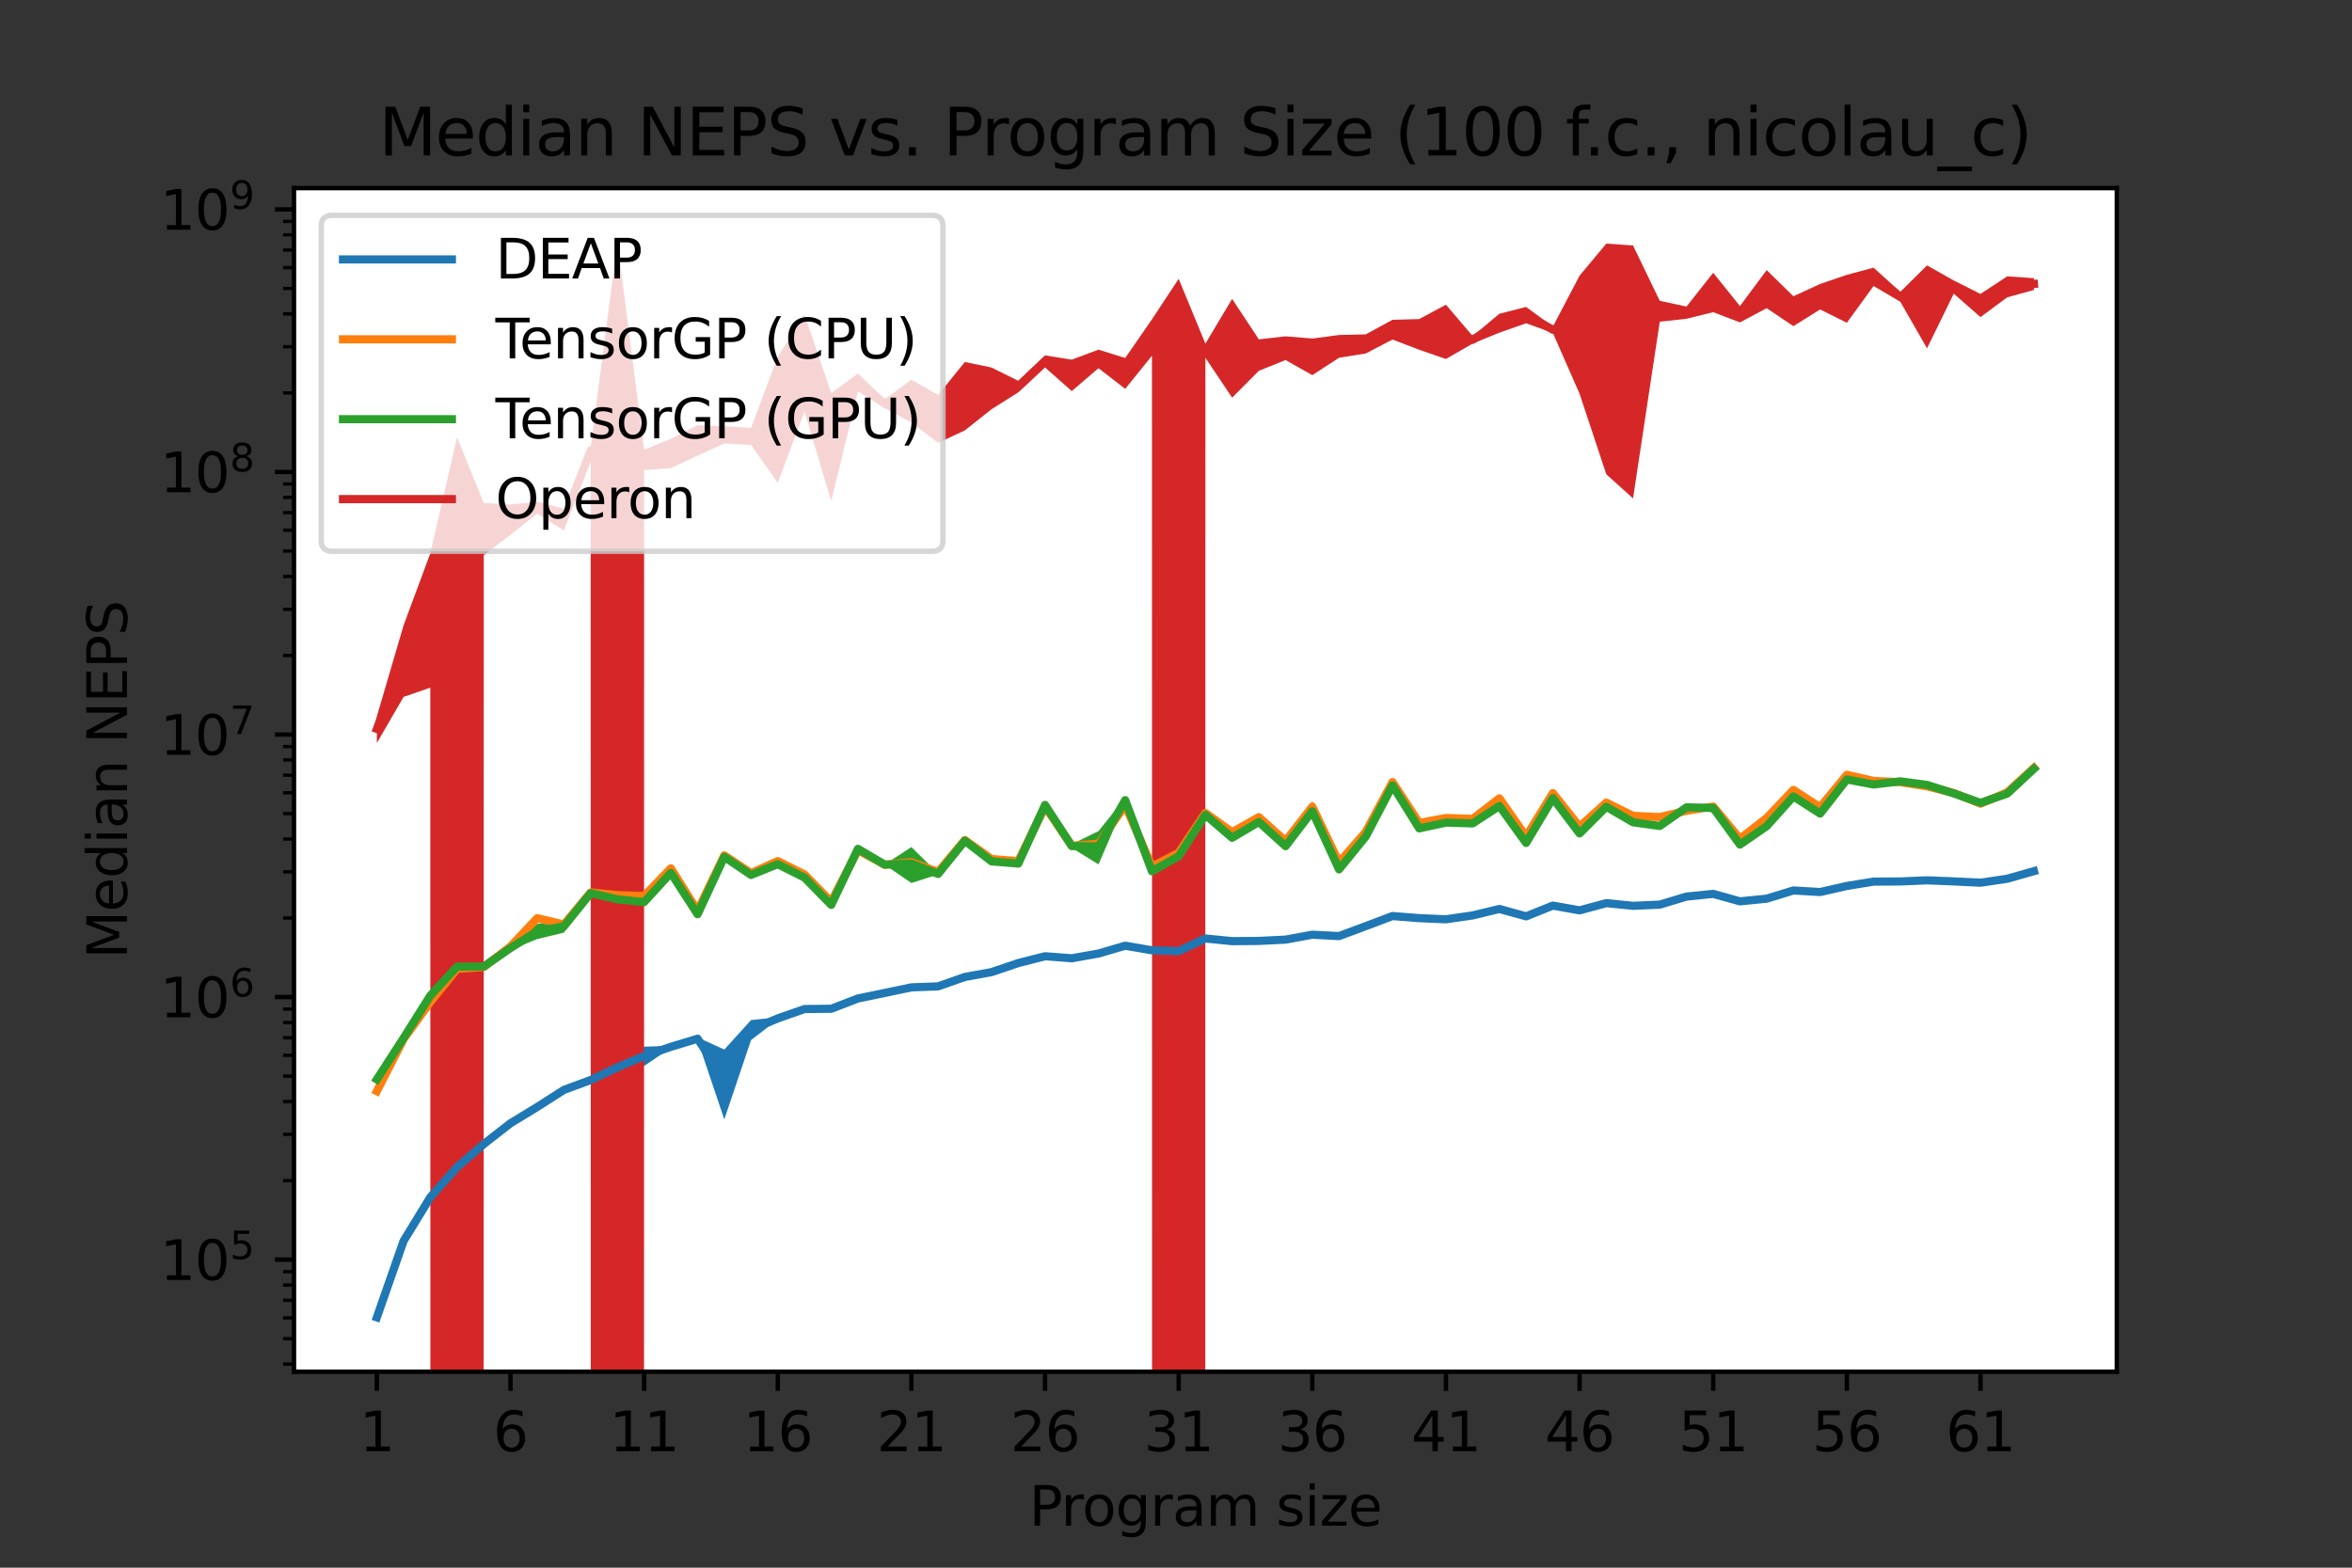 <?xml version="1.0" encoding="utf-8" standalone="no"?>
<!DOCTYPE svg PUBLIC "-//W3C//DTD SVG 1.1//EN"
  "http://www.w3.org/Graphics/SVG/1.1/DTD/svg11.dtd">
<svg xmlns:xlink="http://www.w3.org/1999/xlink" width="432pt" height="288pt" viewBox="0 0 432 288" xmlns="http://www.w3.org/2000/svg" version="1.1">
 <rect x="0" y="0" width="432" height="288" fill="#333333" stroke="none"/>
 <defs>
  <style type="text/css">*{stroke-linejoin: round; stroke-linecap: butt}</style>
 </defs>
 <g id="figure_1">
  <g id="patch_1">
   <path d="M 0 288 
L 432 288 
L 432 0 
L 0 0 
L 0 288 
z
" style="fill: none"/>
  </g>
  <g id="axes_1">
   <g id="patch_2">
    <path d="M 54 252 
L 388.8 252 
L 388.8 34.56 
L 54 34.56 
z
" style="fill: #ffffff"/>
   </g>
   <g id="PolyCollection_1">
    <path d="M 69.218 241.91 
L 69.218 242.116 
L 74.127 228.241 
L 79.036 220.068 
L 83.945 214.543 
L 88.855 210.396 
L 93.764 206.78 
L 98.673 203.636 
L 103.582 200.284 
L 108.491 198.474 
L 113.4 196.418 
L 118.309 195.834 
L 123.218 192.498 
L 128.127 191.08 
L 133.036 205.646 
L 137.945 191.075 
L 142.855 187.295 
L 147.764 185.899 
L 152.673 185.484 
L 157.582 183.515 
L 162.491 182.714 
L 167.4 181.687 
L 172.309 181.467 
L 177.218 179.747 
L 182.127 178.834 
L 187.036 177.06 
L 191.945 175.794 
L 196.855 176.182 
L 201.764 175.266 
L 206.673 173.836 
L 211.582 174.913 
L 216.491 174.805 
L 221.4 172.706 
L 226.309 173.528 
L 231.218 173.019 
L 236.127 172.711 
L 241.036 172.058 
L 245.945 172.086 
L 250.855 170.354 
L 255.764 168.374 
L 260.673 168.793 
L 265.582 169.132 
L 270.491 168.252 
L 275.4 167.152 
L 280.309 168.656 
L 285.218 166.402 
L 290.127 167.436 
L 295.036 165.969 
L 299.945 166.47 
L 304.855 166.356 
L 309.764 164.973 
L 314.673 164.439 
L 319.582 165.759 
L 324.491 165.201 
L 329.4 163.971 
L 334.309 164.027 
L 339.218 162.974 
L 344.127 162.113 
L 349.036 162.016 
L 353.945 161.889 
L 358.855 161.965 
L 363.764 162.334 
L 368.673 161.463 
L 373.582 160.154 
L 373.582 159.918 
L 373.582 159.918 
L 368.673 161.406 
L 363.764 161.989 
L 358.855 161.876 
L 353.945 161.565 
L 349.036 161.846 
L 344.127 161.808 
L 339.218 162.549 
L 334.309 163.724 
L 329.4 163.208 
L 324.491 164.994 
L 319.582 165.412 
L 314.673 163.997 
L 309.764 164.449 
L 304.855 166.025 
L 299.945 166.342 
L 295.036 165.864 
L 290.127 167.049 
L 285.218 166.332 
L 280.309 168.031 
L 275.4 166.822 
L 270.491 168.086 
L 265.582 168.637 
L 260.673 168.552 
L 255.764 168.2 
L 250.855 169.929 
L 245.945 171.849 
L 241.036 171.375 
L 236.127 172.521 
L 231.218 172.698 
L 226.309 172.288 
L 221.4 172.116 
L 216.491 174.65 
L 211.582 174.248 
L 206.673 173.638 
L 201.764 175.079 
L 196.855 175.906 
L 191.945 175.549 
L 187.036 176.79 
L 182.127 178.342 
L 177.218 179.209 
L 172.309 180.941 
L 167.4 181.09 
L 162.491 182.122 
L 157.582 183.34 
L 152.673 185.156 
L 147.764 184.856 
L 142.855 186.886 
L 137.945 187.397 
L 133.036 192.816 
L 128.127 190.57 
L 123.218 192.13 
L 118.309 192.288 
L 113.4 195.752 
L 108.491 198.351 
L 103.582 200.157 
L 98.673 203.091 
L 93.764 205.931 
L 88.855 209.953 
L 83.945 214.288 
L 79.036 219.841 
L 74.127 227.73 
L 69.218 241.91 
z
" clip-path="url(#pc485bb5937)" style="fill: #1f77b4"/>
   </g>
   <g id="PolyCollection_2">
    <path d="M 69.218 200.211 
L 69.218 200.71 
L 74.127 191.339 
L 79.036 184.649 
L 83.945 178.527 
L 88.855 177.975 
L 93.764 174.462 
L 98.673 169.279 
L 103.582 170.327 
L 108.491 164.117 
L 113.4 164.959 
L 118.309 164.858 
L 123.218 160.021 
L 128.127 167.537 
L 133.036 157.366 
L 137.945 160.609 
L 142.855 158.482 
L 147.764 160.773 
L 152.673 165.837 
L 157.582 156.326 
L 162.491 158.976 
L 167.4 158.758 
L 172.309 160.309 
L 177.218 154.369 
L 182.127 158.031 
L 187.036 158.471 
L 191.945 148.453 
L 196.855 155.635 
L 201.764 155.099 
L 206.673 148.385 
L 211.582 159.383 
L 216.491 157.041 
L 221.4 149.697 
L 226.309 152.946 
L 231.218 150.579 
L 236.127 155.004 
L 241.036 149.231 
L 245.945 158.754 
L 250.855 153.185 
L 255.764 143.931 
L 260.673 151.314 
L 265.582 150.458 
L 270.491 150.901 
L 275.4 146.893 
L 280.309 153.968 
L 285.218 146.011 
L 290.127 152.268 
L 295.036 147.88 
L 299.945 150.361 
L 304.855 150.556 
L 309.764 149.462 
L 314.673 148.516 
L 319.582 154.208 
L 324.491 150.404 
L 329.4 145.511 
L 334.309 148.628 
L 339.218 142.893 
L 344.127 143.581 
L 349.036 143.871 
L 353.945 144.554 
L 358.855 145.955 
L 363.764 148.111 
L 368.673 145.97 
L 373.582 141.323 
L 373.582 140.808 
L 373.582 140.808 
L 368.673 145.176 
L 363.764 147.177 
L 358.855 145.419 
L 353.945 144.364 
L 349.036 143.517 
L 344.127 143.341 
L 339.218 141.807 
L 334.309 147.965 
L 329.4 144.734 
L 324.491 150.149 
L 319.582 153.963 
L 314.673 147.844 
L 309.764 148.434 
L 304.855 149.661 
L 299.945 149.415 
L 295.036 147.02 
L 290.127 151.489 
L 285.218 145.394 
L 280.309 153.427 
L 275.4 146.436 
L 270.491 149.986 
L 265.582 150.095 
L 260.673 151.049 
L 255.764 143.42 
L 250.855 152.469 
L 245.945 158.173 
L 241.036 147.2 
L 236.127 154.04 
L 231.218 149.659 
L 226.309 152.806 
L 221.4 149.006 
L 216.491 156.324 
L 211.582 159.003 
L 206.673 147.449 
L 201.764 154.916 
L 196.855 155.13 
L 191.945 147.902 
L 187.036 157.929 
L 182.127 157.592 
L 177.218 154.271 
L 172.309 160.054 
L 167.4 158.041 
L 162.491 158.74 
L 157.582 156.056 
L 152.673 165.484 
L 147.764 160.516 
L 142.855 157.905 
L 137.945 160.203 
L 133.036 156.908 
L 128.127 167.128 
L 123.218 159.023 
L 118.309 164.376 
L 113.4 163.944 
L 108.491 163.772 
L 103.582 169.359 
L 98.673 168.093 
L 93.764 173.318 
L 88.855 177.326 
L 83.945 177.458 
L 79.036 183.544 
L 74.127 190.445 
L 69.218 200.211 
z
" clip-path="url(#pc485bb5937)" style="fill: #ff7f0e"/>
   </g>
   <g id="PolyCollection_3">
    <path d="M 69.218 197.866 
L 69.218 198.736 
L 74.127 191.105 
L 79.036 183.369 
L 83.945 177.898 
L 88.855 177.891 
L 93.764 174.508 
L 98.673 172.515 
L 103.582 171.331 
L 108.491 164.474 
L 113.4 165.735 
L 118.309 166.065 
L 123.218 160.727 
L 128.127 168.199 
L 133.036 157.628 
L 137.945 160.958 
L 142.855 158.963 
L 147.764 161.365 
L 152.673 166.432 
L 157.582 156.458 
L 162.491 158.859 
L 167.4 162.218 
L 172.309 160.653 
L 177.218 154.719 
L 182.127 158.274 
L 187.036 158.841 
L 191.945 148.067 
L 196.855 155.768 
L 201.764 158.795 
L 206.673 147.425 
L 211.582 160.148 
L 216.491 157.406 
L 221.4 149.724 
L 226.309 154.006 
L 231.218 151.231 
L 236.127 155.829 
L 241.036 149.399 
L 245.945 159.862 
L 250.855 153.846 
L 255.764 144.418 
L 260.673 152.425 
L 265.582 151.413 
L 270.491 151.397 
L 275.4 148.135 
L 280.309 155.158 
L 285.218 146.9 
L 290.127 153.233 
L 295.036 148.599 
L 299.945 151.433 
L 304.855 152.146 
L 309.764 148.377 
L 314.673 149.281 
L 319.582 155.193 
L 324.491 151.932 
L 329.4 146.534 
L 334.309 149.618 
L 339.218 143.408 
L 344.127 144.345 
L 349.036 143.705 
L 353.945 144.744 
L 358.855 146 
L 363.764 147.637 
L 368.673 146.176 
L 373.582 141.398 
L 373.582 141.063 
L 373.582 141.063 
L 368.673 145.431 
L 363.764 147.35 
L 358.855 145.516 
L 353.945 143.662 
L 349.036 143.376 
L 344.127 143.899 
L 339.218 142.98 
L 334.309 149.311 
L 329.4 146.087 
L 324.491 151.631 
L 319.582 155.132 
L 314.673 147.583 
L 309.764 148.265 
L 304.855 151.343 
L 299.945 150.699 
L 295.036 147.827 
L 290.127 152.989 
L 285.218 146.344 
L 280.309 154.561 
L 275.4 148.005 
L 270.491 151.135 
L 265.582 150.832 
L 260.673 151.94 
L 255.764 144.171 
L 250.855 153.494 
L 245.945 159.56 
L 241.036 148.662 
L 236.127 155.078 
L 231.218 150.788 
L 226.309 153.813 
L 221.4 149.648 
L 216.491 157.189 
L 211.582 159.982 
L 206.673 146.567 
L 201.764 152.685 
L 196.855 155.083 
L 191.945 147.689 
L 187.036 158.456 
L 182.127 158.211 
L 177.218 154.205 
L 172.309 160.45 
L 167.4 155.614 
L 162.491 158.82 
L 157.582 155.435 
L 152.673 166.043 
L 147.764 161.089 
L 142.855 158.547 
L 137.945 160.517 
L 133.036 157.19 
L 128.127 167.713 
L 123.218 159.986 
L 118.309 165.392 
L 113.4 164.706 
L 108.491 163.697 
L 103.582 169.058 
L 98.673 169.729 
L 93.764 173.83 
L 88.855 177.235 
L 83.945 177.261 
L 79.036 182.461 
L 74.127 190.318 
L 69.218 197.866 
z
" clip-path="url(#pc485bb5937)" style="fill: #2ca02c"/>
   </g>
   <g id="PolyCollection_4">
    <path d="M 69.218 131.615 
L 69.218 136.493 
L 74.127 128.029 
L 79.036 126.331 
L 83.945 48706.21 
L 88.855 101.966 
L 93.764 98.259 
L 98.673 94.35 
L 103.582 97.476 
L 108.491 83.333 
L 113.4 48706.21 
L 118.309 86.357 
L 123.218 86.003 
L 128.127 83.714 
L 133.036 81.463 
L 137.945 81.755 
L 142.855 88.709 
L 147.764 75.607 
L 152.673 92.026 
L 157.582 71.907 
L 162.491 74.966 
L 167.4 77.626 
L 172.309 81.364 
L 177.218 79.066 
L 182.127 75.177 
L 187.036 72.081 
L 191.945 67.502 
L 196.855 71.848 
L 201.764 67.641 
L 206.673 71.442 
L 211.582 65.349 
L 216.491 48706.21 
L 221.4 65.727 
L 226.309 73.059 
L 231.218 68.121 
L 236.127 66.146 
L 241.036 68.92 
L 245.945 65.729 
L 250.855 64.936 
L 255.764 62.377 
L 260.673 64.254 
L 265.582 65.955 
L 270.491 63.118 
L 275.4 61.116 
L 280.309 59.39 
L 285.218 61.16 
L 290.127 72.34 
L 295.036 87.135 
L 299.945 91.561 
L 304.855 59.099 
L 309.764 58.568 
L 314.673 57.351 
L 319.582 59.231 
L 324.491 56.613 
L 329.4 59.918 
L 334.309 56.847 
L 339.218 59.296 
L 344.127 52.546 
L 349.036 55.428 
L 353.945 63.993 
L 358.855 53.953 
L 363.764 58.258 
L 368.673 54.624 
L 373.582 53.274 
L 373.582 51.107 
L 373.582 51.107 
L 368.673 50.765 
L 363.764 53.995 
L 358.855 51.527 
L 353.945 48.757 
L 349.036 53.609 
L 344.127 49.172 
L 339.218 50.491 
L 334.309 52.168 
L 329.4 54.427 
L 324.491 49.617 
L 319.582 56.225 
L 314.673 50.108 
L 309.764 56.316 
L 304.855 55.261 
L 299.945 45.093 
L 295.036 44.753 
L 290.127 50.645 
L 285.218 60 
L 280.309 56.387 
L 275.4 57.639 
L 270.491 61.738 
L 265.582 55.973 
L 260.673 58.617 
L 255.764 58.753 
L 250.855 61.426 
L 245.945 61.544 
L 241.036 62.191 
L 236.127 61.784 
L 231.218 62.338 
L 226.309 54.912 
L 221.4 63.123 
L 216.491 51.223 
L 211.582 58.67 
L 206.673 65.763 
L 201.764 64.234 
L 196.855 66.073 
L 191.945 65.281 
L 187.036 69.96 
L 182.127 67.522 
L 177.218 66.501 
L 172.309 72.554 
L 167.4 69.77 
L 162.491 73.356 
L 157.582 68.615 
L 152.673 72.221 
L 147.764 57.774 
L 142.855 65.525 
L 137.945 78.605 
L 133.036 78.301 
L 128.127 78.128 
L 123.218 80.614 
L 118.309 82.622 
L 113.4 44.444 
L 108.491 82.164 
L 103.582 93.461 
L 98.673 92.172 
L 93.764 92.676 
L 88.855 92.403 
L 83.945 80.328 
L 79.036 101.648 
L 74.127 114.885 
L 69.218 131.615 
z
" clip-path="url(#pc485bb5937)" style="fill: #d62728"/>
   </g>
   <g id="matplotlib.axis_1">
    <g id="xtick_1">
     <g id="line2d_1">
      <defs>
       <path id="m9e02fd77a2" d="M 0 0 
L 0 3.5 
" style="stroke: #000000; stroke-width: 0.8"/>
      </defs>
      <g>
       <use xlink:href="#m9e02fd77a2" x="69.218" y="252" style="stroke: #000000; stroke-width: 0.8"/>
      </g>
     </g>
     <g id="text_1">
      <!-- 1 -->
      <g transform="translate(66.037 266.598)scale(0.1 -0.1)">
       <defs>
        <path id="DejaVuSans-31" d="M 794 531 
L 1825 531 
L 1825 4091 
L 703 3866 
L 703 4441 
L 1819 4666 
L 2450 4666 
L 2450 531 
L 3481 531 
L 3481 0 
L 794 0 
L 794 531 
z
" transform="scale(0.016)"/>
       </defs>
       <use xlink:href="#DejaVuSans-31"/>
      </g>
     </g>
    </g>
    <g id="xtick_2">
     <g id="line2d_2">
      <g>
       <use xlink:href="#m9e02fd77a2" x="93.764" y="252" style="stroke: #000000; stroke-width: 0.8"/>
      </g>
     </g>
     <g id="text_2">
      <!-- 6 -->
      <g transform="translate(90.582 266.598)scale(0.1 -0.1)">
       <defs>
        <path id="DejaVuSans-36" d="M 2113 2584 
Q 1688 2584 1439 2293 
Q 1191 2003 1191 1497 
Q 1191 994 1439 701 
Q 1688 409 2113 409 
Q 2538 409 2786 701 
Q 3034 994 3034 1497 
Q 3034 2003 2786 2293 
Q 2538 2584 2113 2584 
z
M 3366 4563 
L 3366 3988 
Q 3128 4100 2886 4159 
Q 2644 4219 2406 4219 
Q 1781 4219 1451 3797 
Q 1122 3375 1075 2522 
Q 1259 2794 1537 2939 
Q 1816 3084 2150 3084 
Q 2853 3084 3261 2657 
Q 3669 2231 3669 1497 
Q 3669 778 3244 343 
Q 2819 -91 2113 -91 
Q 1303 -91 875 529 
Q 447 1150 447 2328 
Q 447 3434 972 4092 
Q 1497 4750 2381 4750 
Q 2619 4750 2861 4703 
Q 3103 4656 3366 4563 
z
" transform="scale(0.016)"/>
       </defs>
       <use xlink:href="#DejaVuSans-36"/>
      </g>
     </g>
    </g>
    <g id="xtick_3">
     <g id="line2d_3">
      <g>
       <use xlink:href="#m9e02fd77a2" x="118.309" y="252" style="stroke: #000000; stroke-width: 0.8"/>
      </g>
     </g>
     <g id="text_3">
      <!-- 11 -->
      <g transform="translate(111.947 266.598)scale(0.1 -0.1)">
       <use xlink:href="#DejaVuSans-31"/>
       <use xlink:href="#DejaVuSans-31" x="63.623"/>
      </g>
     </g>
    </g>
    <g id="xtick_4">
     <g id="line2d_4">
      <g>
       <use xlink:href="#m9e02fd77a2" x="142.855" y="252" style="stroke: #000000; stroke-width: 0.8"/>
      </g>
     </g>
     <g id="text_4">
      <!-- 16 -->
      <g transform="translate(136.492 266.598)scale(0.1 -0.1)">
       <use xlink:href="#DejaVuSans-31"/>
       <use xlink:href="#DejaVuSans-36" x="63.623"/>
      </g>
     </g>
    </g>
    <g id="xtick_5">
     <g id="line2d_5">
      <g>
       <use xlink:href="#m9e02fd77a2" x="167.4" y="252" style="stroke: #000000; stroke-width: 0.8"/>
      </g>
     </g>
     <g id="text_5">
      <!-- 21 -->
      <g transform="translate(161.037 266.598)scale(0.1 -0.1)">
       <defs>
        <path id="DejaVuSans-32" d="M 1228 531 
L 3431 531 
L 3431 0 
L 469 0 
L 469 531 
Q 828 903 1448 1529 
Q 2069 2156 2228 2338 
Q 2531 2678 2651 2914 
Q 2772 3150 2772 3378 
Q 2772 3750 2511 3984 
Q 2250 4219 1831 4219 
Q 1534 4219 1204 4116 
Q 875 4013 500 3803 
L 500 4441 
Q 881 4594 1212 4672 
Q 1544 4750 1819 4750 
Q 2544 4750 2975 4387 
Q 3406 4025 3406 3419 
Q 3406 3131 3298 2873 
Q 3191 2616 2906 2266 
Q 2828 2175 2409 1742 
Q 1991 1309 1228 531 
z
" transform="scale(0.016)"/>
       </defs>
       <use xlink:href="#DejaVuSans-32"/>
       <use xlink:href="#DejaVuSans-31" x="63.623"/>
      </g>
     </g>
    </g>
    <g id="xtick_6">
     <g id="line2d_6">
      <g>
       <use xlink:href="#m9e02fd77a2" x="191.945" y="252" style="stroke: #000000; stroke-width: 0.8"/>
      </g>
     </g>
     <g id="text_6">
      <!-- 26 -->
      <g transform="translate(185.583 266.598)scale(0.1 -0.1)">
       <use xlink:href="#DejaVuSans-32"/>
       <use xlink:href="#DejaVuSans-36" x="63.623"/>
      </g>
     </g>
    </g>
    <g id="xtick_7">
     <g id="line2d_7">
      <g>
       <use xlink:href="#m9e02fd77a2" x="216.491" y="252" style="stroke: #000000; stroke-width: 0.8"/>
      </g>
     </g>
     <g id="text_7">
      <!-- 31 -->
      <g transform="translate(210.128 266.598)scale(0.1 -0.1)">
       <defs>
        <path id="DejaVuSans-33" d="M 2597 2516 
Q 3050 2419 3304 2112 
Q 3559 1806 3559 1356 
Q 3559 666 3084 287 
Q 2609 -91 1734 -91 
Q 1441 -91 1130 -33 
Q 819 25 488 141 
L 488 750 
Q 750 597 1062 519 
Q 1375 441 1716 441 
Q 2309 441 2620 675 
Q 2931 909 2931 1356 
Q 2931 1769 2642 2001 
Q 2353 2234 1838 2234 
L 1294 2234 
L 1294 2753 
L 1863 2753 
Q 2328 2753 2575 2939 
Q 2822 3125 2822 3475 
Q 2822 3834 2567 4026 
Q 2313 4219 1838 4219 
Q 1578 4219 1281 4162 
Q 984 4106 628 3988 
L 628 4550 
Q 988 4650 1302 4700 
Q 1616 4750 1894 4750 
Q 2613 4750 3031 4423 
Q 3450 4097 3450 3541 
Q 3450 3153 3228 2886 
Q 3006 2619 2597 2516 
z
" transform="scale(0.016)"/>
       </defs>
       <use xlink:href="#DejaVuSans-33"/>
       <use xlink:href="#DejaVuSans-31" x="63.623"/>
      </g>
     </g>
    </g>
    <g id="xtick_8">
     <g id="line2d_8">
      <g>
       <use xlink:href="#m9e02fd77a2" x="241.036" y="252" style="stroke: #000000; stroke-width: 0.8"/>
      </g>
     </g>
     <g id="text_8">
      <!-- 36 -->
      <g transform="translate(234.674 266.598)scale(0.1 -0.1)">
       <use xlink:href="#DejaVuSans-33"/>
       <use xlink:href="#DejaVuSans-36" x="63.623"/>
      </g>
     </g>
    </g>
    <g id="xtick_9">
     <g id="line2d_9">
      <g>
       <use xlink:href="#m9e02fd77a2" x="265.582" y="252" style="stroke: #000000; stroke-width: 0.8"/>
      </g>
     </g>
     <g id="text_9">
      <!-- 41 -->
      <g transform="translate(259.219 266.598)scale(0.1 -0.1)">
       <defs>
        <path id="DejaVuSans-34" d="M 2419 4116 
L 825 1625 
L 2419 1625 
L 2419 4116 
z
M 2253 4666 
L 3047 4666 
L 3047 1625 
L 3713 1625 
L 3713 1100 
L 3047 1100 
L 3047 0 
L 2419 0 
L 2419 1100 
L 313 1100 
L 313 1709 
L 2253 4666 
z
" transform="scale(0.016)"/>
       </defs>
       <use xlink:href="#DejaVuSans-34"/>
       <use xlink:href="#DejaVuSans-31" x="63.623"/>
      </g>
     </g>
    </g>
    <g id="xtick_10">
     <g id="line2d_10">
      <g>
       <use xlink:href="#m9e02fd77a2" x="290.127" y="252" style="stroke: #000000; stroke-width: 0.8"/>
      </g>
     </g>
     <g id="text_10">
      <!-- 46 -->
      <g transform="translate(283.765 266.598)scale(0.1 -0.1)">
       <use xlink:href="#DejaVuSans-34"/>
       <use xlink:href="#DejaVuSans-36" x="63.623"/>
      </g>
     </g>
    </g>
    <g id="xtick_11">
     <g id="line2d_11">
      <g>
       <use xlink:href="#m9e02fd77a2" x="314.673" y="252" style="stroke: #000000; stroke-width: 0.8"/>
      </g>
     </g>
     <g id="text_11">
      <!-- 51 -->
      <g transform="translate(308.31 266.598)scale(0.1 -0.1)">
       <defs>
        <path id="DejaVuSans-35" d="M 691 4666 
L 3169 4666 
L 3169 4134 
L 1269 4134 
L 1269 2991 
Q 1406 3038 1543 3061 
Q 1681 3084 1819 3084 
Q 2600 3084 3056 2656 
Q 3513 2228 3513 1497 
Q 3513 744 3044 326 
Q 2575 -91 1722 -91 
Q 1428 -91 1123 -41 
Q 819 9 494 109 
L 494 744 
Q 775 591 1075 516 
Q 1375 441 1709 441 
Q 2250 441 2565 725 
Q 2881 1009 2881 1497 
Q 2881 1984 2565 2268 
Q 2250 2553 1709 2553 
Q 1456 2553 1204 2497 
Q 953 2441 691 2322 
L 691 4666 
z
" transform="scale(0.016)"/>
       </defs>
       <use xlink:href="#DejaVuSans-35"/>
       <use xlink:href="#DejaVuSans-31" x="63.623"/>
      </g>
     </g>
    </g>
    <g id="xtick_12">
     <g id="line2d_12">
      <g>
       <use xlink:href="#m9e02fd77a2" x="339.218" y="252" style="stroke: #000000; stroke-width: 0.8"/>
      </g>
     </g>
     <g id="text_12">
      <!-- 56 -->
      <g transform="translate(332.856 266.598)scale(0.1 -0.1)">
       <use xlink:href="#DejaVuSans-35"/>
       <use xlink:href="#DejaVuSans-36" x="63.623"/>
      </g>
     </g>
    </g>
    <g id="xtick_13">
     <g id="line2d_13">
      <g>
       <use xlink:href="#m9e02fd77a2" x="363.764" y="252" style="stroke: #000000; stroke-width: 0.8"/>
      </g>
     </g>
     <g id="text_13">
      <!-- 61 -->
      <g transform="translate(357.401 266.598)scale(0.1 -0.1)">
       <use xlink:href="#DejaVuSans-36"/>
       <use xlink:href="#DejaVuSans-31" x="63.623"/>
      </g>
     </g>
    </g>
    <g id="text_14">
     <!-- Program size -->
     <g transform="translate(189.023 280.277)scale(0.1 -0.1)">
      <defs>
       <path id="DejaVuSans-50" d="M 1259 4147 
L 1259 2394 
L 2053 2394 
Q 2494 2394 2734 2622 
Q 2975 2850 2975 3272 
Q 2975 3691 2734 3919 
Q 2494 4147 2053 4147 
L 1259 4147 
z
M 628 4666 
L 2053 4666 
Q 2838 4666 3239 4311 
Q 3641 3956 3641 3272 
Q 3641 2581 3239 2228 
Q 2838 1875 2053 1875 
L 1259 1875 
L 1259 0 
L 628 0 
L 628 4666 
z
" transform="scale(0.016)"/>
       <path id="DejaVuSans-72" d="M 2631 2963 
Q 2534 3019 2420 3045 
Q 2306 3072 2169 3072 
Q 1681 3072 1420 2755 
Q 1159 2438 1159 1844 
L 1159 0 
L 581 0 
L 581 3500 
L 1159 3500 
L 1159 2956 
Q 1341 3275 1631 3429 
Q 1922 3584 2338 3584 
Q 2397 3584 2469 3576 
Q 2541 3569 2628 3553 
L 2631 2963 
z
" transform="scale(0.016)"/>
       <path id="DejaVuSans-6f" d="M 1959 3097 
Q 1497 3097 1228 2736 
Q 959 2375 959 1747 
Q 959 1119 1226 758 
Q 1494 397 1959 397 
Q 2419 397 2687 759 
Q 2956 1122 2956 1747 
Q 2956 2369 2687 2733 
Q 2419 3097 1959 3097 
z
M 1959 3584 
Q 2709 3584 3137 3096 
Q 3566 2609 3566 1747 
Q 3566 888 3137 398 
Q 2709 -91 1959 -91 
Q 1206 -91 779 398 
Q 353 888 353 1747 
Q 353 2609 779 3096 
Q 1206 3584 1959 3584 
z
" transform="scale(0.016)"/>
       <path id="DejaVuSans-67" d="M 2906 1791 
Q 2906 2416 2648 2759 
Q 2391 3103 1925 3103 
Q 1463 3103 1205 2759 
Q 947 2416 947 1791 
Q 947 1169 1205 825 
Q 1463 481 1925 481 
Q 2391 481 2648 825 
Q 2906 1169 2906 1791 
z
M 3481 434 
Q 3481 -459 3084 -895 
Q 2688 -1331 1869 -1331 
Q 1566 -1331 1297 -1286 
Q 1028 -1241 775 -1147 
L 775 -588 
Q 1028 -725 1275 -790 
Q 1522 -856 1778 -856 
Q 2344 -856 2625 -561 
Q 2906 -266 2906 331 
L 2906 616 
Q 2728 306 2450 153 
Q 2172 0 1784 0 
Q 1141 0 747 490 
Q 353 981 353 1791 
Q 353 2603 747 3093 
Q 1141 3584 1784 3584 
Q 2172 3584 2450 3431 
Q 2728 3278 2906 2969 
L 2906 3500 
L 3481 3500 
L 3481 434 
z
" transform="scale(0.016)"/>
       <path id="DejaVuSans-61" d="M 2194 1759 
Q 1497 1759 1228 1600 
Q 959 1441 959 1056 
Q 959 750 1161 570 
Q 1363 391 1709 391 
Q 2188 391 2477 730 
Q 2766 1069 2766 1631 
L 2766 1759 
L 2194 1759 
z
M 3341 1997 
L 3341 0 
L 2766 0 
L 2766 531 
Q 2569 213 2275 61 
Q 1981 -91 1556 -91 
Q 1019 -91 701 211 
Q 384 513 384 1019 
Q 384 1609 779 1909 
Q 1175 2209 1959 2209 
L 2766 2209 
L 2766 2266 
Q 2766 2663 2505 2880 
Q 2244 3097 1772 3097 
Q 1472 3097 1187 3025 
Q 903 2953 641 2809 
L 641 3341 
Q 956 3463 1253 3523 
Q 1550 3584 1831 3584 
Q 2591 3584 2966 3190 
Q 3341 2797 3341 1997 
z
" transform="scale(0.016)"/>
       <path id="DejaVuSans-6d" d="M 3328 2828 
Q 3544 3216 3844 3400 
Q 4144 3584 4550 3584 
Q 5097 3584 5394 3201 
Q 5691 2819 5691 2113 
L 5691 0 
L 5113 0 
L 5113 2094 
Q 5113 2597 4934 2840 
Q 4756 3084 4391 3084 
Q 3944 3084 3684 2787 
Q 3425 2491 3425 1978 
L 3425 0 
L 2847 0 
L 2847 2094 
Q 2847 2600 2669 2842 
Q 2491 3084 2119 3084 
Q 1678 3084 1418 2786 
Q 1159 2488 1159 1978 
L 1159 0 
L 581 0 
L 581 3500 
L 1159 3500 
L 1159 2956 
Q 1356 3278 1631 3431 
Q 1906 3584 2284 3584 
Q 2666 3584 2933 3390 
Q 3200 3197 3328 2828 
z
" transform="scale(0.016)"/>
       <path id="DejaVuSans-20" transform="scale(0.016)"/>
       <path id="DejaVuSans-73" d="M 2834 3397 
L 2834 2853 
Q 2591 2978 2328 3040 
Q 2066 3103 1784 3103 
Q 1356 3103 1142 2972 
Q 928 2841 928 2578 
Q 928 2378 1081 2264 
Q 1234 2150 1697 2047 
L 1894 2003 
Q 2506 1872 2764 1633 
Q 3022 1394 3022 966 
Q 3022 478 2636 193 
Q 2250 -91 1575 -91 
Q 1294 -91 989 -36 
Q 684 19 347 128 
L 347 722 
Q 666 556 975 473 
Q 1284 391 1588 391 
Q 1994 391 2212 530 
Q 2431 669 2431 922 
Q 2431 1156 2273 1281 
Q 2116 1406 1581 1522 
L 1381 1569 
Q 847 1681 609 1914 
Q 372 2147 372 2553 
Q 372 3047 722 3315 
Q 1072 3584 1716 3584 
Q 2034 3584 2315 3537 
Q 2597 3491 2834 3397 
z
" transform="scale(0.016)"/>
       <path id="DejaVuSans-69" d="M 603 3500 
L 1178 3500 
L 1178 0 
L 603 0 
L 603 3500 
z
M 603 4863 
L 1178 4863 
L 1178 4134 
L 603 4134 
L 603 4863 
z
" transform="scale(0.016)"/>
       <path id="DejaVuSans-7a" d="M 353 3500 
L 3084 3500 
L 3084 2975 
L 922 459 
L 3084 459 
L 3084 0 
L 275 0 
L 275 525 
L 2438 3041 
L 353 3041 
L 353 3500 
z
" transform="scale(0.016)"/>
       <path id="DejaVuSans-65" d="M 3597 1894 
L 3597 1613 
L 953 1613 
Q 991 1019 1311 708 
Q 1631 397 2203 397 
Q 2534 397 2845 478 
Q 3156 559 3463 722 
L 3463 178 
Q 3153 47 2828 -22 
Q 2503 -91 2169 -91 
Q 1331 -91 842 396 
Q 353 884 353 1716 
Q 353 2575 817 3079 
Q 1281 3584 2069 3584 
Q 2775 3584 3186 3129 
Q 3597 2675 3597 1894 
z
M 3022 2063 
Q 3016 2534 2758 2815 
Q 2500 3097 2075 3097 
Q 1594 3097 1305 2825 
Q 1016 2553 972 2059 
L 3022 2063 
z
" transform="scale(0.016)"/>
      </defs>
      <use xlink:href="#DejaVuSans-50"/>
      <use xlink:href="#DejaVuSans-72" x="58.553"/>
      <use xlink:href="#DejaVuSans-6f" x="97.416"/>
      <use xlink:href="#DejaVuSans-67" x="158.598"/>
      <use xlink:href="#DejaVuSans-72" x="222.074"/>
      <use xlink:href="#DejaVuSans-61" x="263.188"/>
      <use xlink:href="#DejaVuSans-6d" x="324.467"/>
      <use xlink:href="#DejaVuSans-20" x="421.879"/>
      <use xlink:href="#DejaVuSans-73" x="453.666"/>
      <use xlink:href="#DejaVuSans-69" x="505.766"/>
      <use xlink:href="#DejaVuSans-7a" x="533.549"/>
      <use xlink:href="#DejaVuSans-65" x="586.039"/>
     </g>
    </g>
   </g>
   <g id="matplotlib.axis_2">
    <g id="ytick_1">
     <g id="line2d_14">
      <defs>
       <path id="m12f897a5e0" d="M 0 0 
L -3.5 0 
" style="stroke: #000000; stroke-width: 0.8"/>
      </defs>
      <g>
       <use xlink:href="#m12f897a5e0" x="54" y="231.405" style="stroke: #000000; stroke-width: 0.8"/>
      </g>
     </g>
     <g id="text_15">
      <!-- $\mathdefault{10^{5}}$ -->
      <g transform="translate(29.4 235.204)scale(0.1 -0.1)">
       <defs>
        <path id="DejaVuSans-30" d="M 2034 4250 
Q 1547 4250 1301 3770 
Q 1056 3291 1056 2328 
Q 1056 1369 1301 889 
Q 1547 409 2034 409 
Q 2525 409 2770 889 
Q 3016 1369 3016 2328 
Q 3016 3291 2770 3770 
Q 2525 4250 2034 4250 
z
M 2034 4750 
Q 2819 4750 3233 4129 
Q 3647 3509 3647 2328 
Q 3647 1150 3233 529 
Q 2819 -91 2034 -91 
Q 1250 -91 836 529 
Q 422 1150 422 2328 
Q 422 3509 836 4129 
Q 1250 4750 2034 4750 
z
" transform="scale(0.016)"/>
       </defs>
       <use xlink:href="#DejaVuSans-31" transform="translate(0 0.684)"/>
       <use xlink:href="#DejaVuSans-30" transform="translate(63.623 0.684)"/>
       <use xlink:href="#DejaVuSans-35" transform="translate(128.203 38.966)scale(0.7)"/>
      </g>
     </g>
    </g>
    <g id="ytick_2">
     <g id="line2d_15">
      <g>
       <use xlink:href="#m12f897a5e0" x="54" y="183.171" style="stroke: #000000; stroke-width: 0.8"/>
      </g>
     </g>
     <g id="text_16">
      <!-- $\mathdefault{10^{6}}$ -->
      <g transform="translate(29.4 186.97)scale(0.1 -0.1)">
       <use xlink:href="#DejaVuSans-31" transform="translate(0 0.766)"/>
       <use xlink:href="#DejaVuSans-30" transform="translate(63.623 0.766)"/>
       <use xlink:href="#DejaVuSans-36" transform="translate(128.203 39.047)scale(0.7)"/>
      </g>
     </g>
    </g>
    <g id="ytick_3">
     <g id="line2d_16">
      <g>
       <use xlink:href="#m12f897a5e0" x="54" y="134.937" style="stroke: #000000; stroke-width: 0.8"/>
      </g>
     </g>
     <g id="text_17">
      <!-- $\mathdefault{10^{7}}$ -->
      <g transform="translate(29.4 138.737)scale(0.1 -0.1)">
       <defs>
        <path id="DejaVuSans-37" d="M 525 4666 
L 3525 4666 
L 3525 4397 
L 1831 0 
L 1172 0 
L 2766 4134 
L 525 4134 
L 525 4666 
z
" transform="scale(0.016)"/>
       </defs>
       <use xlink:href="#DejaVuSans-31" transform="translate(0 0.684)"/>
       <use xlink:href="#DejaVuSans-30" transform="translate(63.623 0.684)"/>
       <use xlink:href="#DejaVuSans-37" transform="translate(128.203 38.966)scale(0.7)"/>
      </g>
     </g>
    </g>
    <g id="ytick_4">
     <g id="line2d_17">
      <g>
       <use xlink:href="#m12f897a5e0" x="54" y="86.704" style="stroke: #000000; stroke-width: 0.8"/>
      </g>
     </g>
     <g id="text_18">
      <!-- $\mathdefault{10^{8}}$ -->
      <g transform="translate(29.4 90.503)scale(0.1 -0.1)">
       <defs>
        <path id="DejaVuSans-38" d="M 2034 2216 
Q 1584 2216 1326 1975 
Q 1069 1734 1069 1313 
Q 1069 891 1326 650 
Q 1584 409 2034 409 
Q 2484 409 2743 651 
Q 3003 894 3003 1313 
Q 3003 1734 2745 1975 
Q 2488 2216 2034 2216 
z
M 1403 2484 
Q 997 2584 770 2862 
Q 544 3141 544 3541 
Q 544 4100 942 4425 
Q 1341 4750 2034 4750 
Q 2731 4750 3128 4425 
Q 3525 4100 3525 3541 
Q 3525 3141 3298 2862 
Q 3072 2584 2669 2484 
Q 3125 2378 3379 2068 
Q 3634 1759 3634 1313 
Q 3634 634 3220 271 
Q 2806 -91 2034 -91 
Q 1263 -91 848 271 
Q 434 634 434 1313 
Q 434 1759 690 2068 
Q 947 2378 1403 2484 
z
M 1172 3481 
Q 1172 3119 1398 2916 
Q 1625 2713 2034 2713 
Q 2441 2713 2670 2916 
Q 2900 3119 2900 3481 
Q 2900 3844 2670 4047 
Q 2441 4250 2034 4250 
Q 1625 4250 1398 4047 
Q 1172 3844 1172 3481 
z
" transform="scale(0.016)"/>
       </defs>
       <use xlink:href="#DejaVuSans-31" transform="translate(0 0.766)"/>
       <use xlink:href="#DejaVuSans-30" transform="translate(63.623 0.766)"/>
       <use xlink:href="#DejaVuSans-38" transform="translate(128.203 39.047)scale(0.7)"/>
      </g>
     </g>
    </g>
    <g id="ytick_5">
     <g id="line2d_18">
      <g>
       <use xlink:href="#m12f897a5e0" x="54" y="38.47" style="stroke: #000000; stroke-width: 0.8"/>
      </g>
     </g>
     <g id="text_19">
      <!-- $\mathdefault{10^{9}}$ -->
      <g transform="translate(29.4 42.269)scale(0.1 -0.1)">
       <defs>
        <path id="DejaVuSans-39" d="M 703 97 
L 703 672 
Q 941 559 1184 500 
Q 1428 441 1663 441 
Q 2288 441 2617 861 
Q 2947 1281 2994 2138 
Q 2813 1869 2534 1725 
Q 2256 1581 1919 1581 
Q 1219 1581 811 2004 
Q 403 2428 403 3163 
Q 403 3881 828 4315 
Q 1253 4750 1959 4750 
Q 2769 4750 3195 4129 
Q 3622 3509 3622 2328 
Q 3622 1225 3098 567 
Q 2575 -91 1691 -91 
Q 1453 -91 1209 -44 
Q 966 3 703 97 
z
M 1959 2075 
Q 2384 2075 2632 2365 
Q 2881 2656 2881 3163 
Q 2881 3666 2632 3958 
Q 2384 4250 1959 4250 
Q 1534 4250 1286 3958 
Q 1038 3666 1038 3163 
Q 1038 2656 1286 2365 
Q 1534 2075 1959 2075 
z
" transform="scale(0.016)"/>
       </defs>
       <use xlink:href="#DejaVuSans-31" transform="translate(0 0.766)"/>
       <use xlink:href="#DejaVuSans-30" transform="translate(63.623 0.766)"/>
       <use xlink:href="#DejaVuSans-39" transform="translate(128.203 39.047)scale(0.7)"/>
      </g>
     </g>
    </g>
    <g id="ytick_6">
     <g id="line2d_19">
      <defs>
       <path id="mff88d3b280" d="M 0 0 
L -2 0 
" style="stroke: #000000; stroke-width: 0.6"/>
      </defs>
      <g>
       <use xlink:href="#mff88d3b280" x="54" y="250.599" style="stroke: #000000; stroke-width: 0.6"/>
      </g>
     </g>
    </g>
    <g id="ytick_7">
     <g id="line2d_20">
      <g>
       <use xlink:href="#mff88d3b280" x="54" y="245.925" style="stroke: #000000; stroke-width: 0.6"/>
      </g>
     </g>
    </g>
    <g id="ytick_8">
     <g id="line2d_21">
      <g>
       <use xlink:href="#mff88d3b280" x="54" y="242.105" style="stroke: #000000; stroke-width: 0.6"/>
      </g>
     </g>
    </g>
    <g id="ytick_9">
     <g id="line2d_22">
      <g>
       <use xlink:href="#mff88d3b280" x="54" y="238.876" style="stroke: #000000; stroke-width: 0.6"/>
      </g>
     </g>
    </g>
    <g id="ytick_10">
     <g id="line2d_23">
      <g>
       <use xlink:href="#mff88d3b280" x="54" y="236.079" style="stroke: #000000; stroke-width: 0.6"/>
      </g>
     </g>
    </g>
    <g id="ytick_11">
     <g id="line2d_24">
      <g>
       <use xlink:href="#mff88d3b280" x="54" y="233.612" style="stroke: #000000; stroke-width: 0.6"/>
      </g>
     </g>
    </g>
    <g id="ytick_12">
     <g id="line2d_25">
      <g>
       <use xlink:href="#mff88d3b280" x="54" y="216.885" style="stroke: #000000; stroke-width: 0.6"/>
      </g>
     </g>
    </g>
    <g id="ytick_13">
     <g id="line2d_26">
      <g>
       <use xlink:href="#mff88d3b280" x="54" y="208.391" style="stroke: #000000; stroke-width: 0.6"/>
      </g>
     </g>
    </g>
    <g id="ytick_14">
     <g id="line2d_27">
      <g>
       <use xlink:href="#mff88d3b280" x="54" y="202.365" style="stroke: #000000; stroke-width: 0.6"/>
      </g>
     </g>
    </g>
    <g id="ytick_15">
     <g id="line2d_28">
      <g>
       <use xlink:href="#mff88d3b280" x="54" y="197.691" style="stroke: #000000; stroke-width: 0.6"/>
      </g>
     </g>
    </g>
    <g id="ytick_16">
     <g id="line2d_29">
      <g>
       <use xlink:href="#mff88d3b280" x="54" y="193.872" style="stroke: #000000; stroke-width: 0.6"/>
      </g>
     </g>
    </g>
    <g id="ytick_17">
     <g id="line2d_30">
      <g>
       <use xlink:href="#mff88d3b280" x="54" y="190.643" style="stroke: #000000; stroke-width: 0.6"/>
      </g>
     </g>
    </g>
    <g id="ytick_18">
     <g id="line2d_31">
      <g>
       <use xlink:href="#mff88d3b280" x="54" y="187.845" style="stroke: #000000; stroke-width: 0.6"/>
      </g>
     </g>
    </g>
    <g id="ytick_19">
     <g id="line2d_32">
      <g>
       <use xlink:href="#mff88d3b280" x="54" y="185.378" style="stroke: #000000; stroke-width: 0.6"/>
      </g>
     </g>
    </g>
    <g id="ytick_20">
     <g id="line2d_33">
      <g>
       <use xlink:href="#mff88d3b280" x="54" y="168.651" style="stroke: #000000; stroke-width: 0.6"/>
      </g>
     </g>
    </g>
    <g id="ytick_21">
     <g id="line2d_34">
      <g>
       <use xlink:href="#mff88d3b280" x="54" y="160.158" style="stroke: #000000; stroke-width: 0.6"/>
      </g>
     </g>
    </g>
    <g id="ytick_22">
     <g id="line2d_35">
      <g>
       <use xlink:href="#mff88d3b280" x="54" y="154.132" style="stroke: #000000; stroke-width: 0.6"/>
      </g>
     </g>
    </g>
    <g id="ytick_23">
     <g id="line2d_36">
      <g>
       <use xlink:href="#mff88d3b280" x="54" y="149.457" style="stroke: #000000; stroke-width: 0.6"/>
      </g>
     </g>
    </g>
    <g id="ytick_24">
     <g id="line2d_37">
      <g>
       <use xlink:href="#mff88d3b280" x="54" y="145.638" style="stroke: #000000; stroke-width: 0.6"/>
      </g>
     </g>
    </g>
    <g id="ytick_25">
     <g id="line2d_38">
      <g>
       <use xlink:href="#mff88d3b280" x="54" y="142.409" style="stroke: #000000; stroke-width: 0.6"/>
      </g>
     </g>
    </g>
    <g id="ytick_26">
     <g id="line2d_39">
      <g>
       <use xlink:href="#mff88d3b280" x="54" y="139.612" style="stroke: #000000; stroke-width: 0.6"/>
      </g>
     </g>
    </g>
    <g id="ytick_27">
     <g id="line2d_40">
      <g>
       <use xlink:href="#mff88d3b280" x="54" y="137.145" style="stroke: #000000; stroke-width: 0.6"/>
      </g>
     </g>
    </g>
    <g id="ytick_28">
     <g id="line2d_41">
      <g>
       <use xlink:href="#mff88d3b280" x="54" y="120.418" style="stroke: #000000; stroke-width: 0.6"/>
      </g>
     </g>
    </g>
    <g id="ytick_29">
     <g id="line2d_42">
      <g>
       <use xlink:href="#mff88d3b280" x="54" y="111.924" style="stroke: #000000; stroke-width: 0.6"/>
      </g>
     </g>
    </g>
    <g id="ytick_30">
     <g id="line2d_43">
      <g>
       <use xlink:href="#mff88d3b280" x="54" y="105.898" style="stroke: #000000; stroke-width: 0.6"/>
      </g>
     </g>
    </g>
    <g id="ytick_31">
     <g id="line2d_44">
      <g>
       <use xlink:href="#mff88d3b280" x="54" y="101.224" style="stroke: #000000; stroke-width: 0.6"/>
      </g>
     </g>
    </g>
    <g id="ytick_32">
     <g id="line2d_45">
      <g>
       <use xlink:href="#mff88d3b280" x="54" y="97.404" style="stroke: #000000; stroke-width: 0.6"/>
      </g>
     </g>
    </g>
    <g id="ytick_33">
     <g id="line2d_46">
      <g>
       <use xlink:href="#mff88d3b280" x="54" y="94.175" style="stroke: #000000; stroke-width: 0.6"/>
      </g>
     </g>
    </g>
    <g id="ytick_34">
     <g id="line2d_47">
      <g>
       <use xlink:href="#mff88d3b280" x="54" y="91.378" style="stroke: #000000; stroke-width: 0.6"/>
      </g>
     </g>
    </g>
    <g id="ytick_35">
     <g id="line2d_48">
      <g>
       <use xlink:href="#mff88d3b280" x="54" y="88.911" style="stroke: #000000; stroke-width: 0.6"/>
      </g>
     </g>
    </g>
    <g id="ytick_36">
     <g id="line2d_49">
      <g>
       <use xlink:href="#mff88d3b280" x="54" y="72.184" style="stroke: #000000; stroke-width: 0.6"/>
      </g>
     </g>
    </g>
    <g id="ytick_37">
     <g id="line2d_50">
      <g>
       <use xlink:href="#mff88d3b280" x="54" y="63.691" style="stroke: #000000; stroke-width: 0.6"/>
      </g>
     </g>
    </g>
    <g id="ytick_38">
     <g id="line2d_51">
      <g>
       <use xlink:href="#mff88d3b280" x="54" y="57.664" style="stroke: #000000; stroke-width: 0.6"/>
      </g>
     </g>
    </g>
    <g id="ytick_39">
     <g id="line2d_52">
      <g>
       <use xlink:href="#mff88d3b280" x="54" y="52.99" style="stroke: #000000; stroke-width: 0.6"/>
      </g>
     </g>
    </g>
    <g id="ytick_40">
     <g id="line2d_53">
      <g>
       <use xlink:href="#mff88d3b280" x="54" y="49.171" style="stroke: #000000; stroke-width: 0.6"/>
      </g>
     </g>
    </g>
    <g id="ytick_41">
     <g id="line2d_54">
      <g>
       <use xlink:href="#mff88d3b280" x="54" y="45.942" style="stroke: #000000; stroke-width: 0.6"/>
      </g>
     </g>
    </g>
    <g id="ytick_42">
     <g id="line2d_55">
      <g>
       <use xlink:href="#mff88d3b280" x="54" y="43.145" style="stroke: #000000; stroke-width: 0.6"/>
      </g>
     </g>
    </g>
    <g id="ytick_43">
     <g id="line2d_56">
      <g>
       <use xlink:href="#mff88d3b280" x="54" y="40.677" style="stroke: #000000; stroke-width: 0.6"/>
      </g>
     </g>
    </g>
    <g id="text_20">
     <!-- Median NEPS -->
     <g transform="translate(23.32 176.145)rotate(-90)scale(0.1 -0.1)">
      <defs>
       <path id="DejaVuSans-4d" d="M 628 4666 
L 1569 4666 
L 2759 1491 
L 3956 4666 
L 4897 4666 
L 4897 0 
L 4281 0 
L 4281 4097 
L 3078 897 
L 2444 897 
L 1241 4097 
L 1241 0 
L 628 0 
L 628 4666 
z
" transform="scale(0.016)"/>
       <path id="DejaVuSans-64" d="M 2906 2969 
L 2906 4863 
L 3481 4863 
L 3481 0 
L 2906 0 
L 2906 525 
Q 2725 213 2448 61 
Q 2172 -91 1784 -91 
Q 1150 -91 751 415 
Q 353 922 353 1747 
Q 353 2572 751 3078 
Q 1150 3584 1784 3584 
Q 2172 3584 2448 3432 
Q 2725 3281 2906 2969 
z
M 947 1747 
Q 947 1113 1208 752 
Q 1469 391 1925 391 
Q 2381 391 2643 752 
Q 2906 1113 2906 1747 
Q 2906 2381 2643 2742 
Q 2381 3103 1925 3103 
Q 1469 3103 1208 2742 
Q 947 2381 947 1747 
z
" transform="scale(0.016)"/>
       <path id="DejaVuSans-6e" d="M 3513 2113 
L 3513 0 
L 2938 0 
L 2938 2094 
Q 2938 2591 2744 2837 
Q 2550 3084 2163 3084 
Q 1697 3084 1428 2787 
Q 1159 2491 1159 1978 
L 1159 0 
L 581 0 
L 581 3500 
L 1159 3500 
L 1159 2956 
Q 1366 3272 1645 3428 
Q 1925 3584 2291 3584 
Q 2894 3584 3203 3211 
Q 3513 2838 3513 2113 
z
" transform="scale(0.016)"/>
       <path id="DejaVuSans-4e" d="M 628 4666 
L 1478 4666 
L 3547 763 
L 3547 4666 
L 4159 4666 
L 4159 0 
L 3309 0 
L 1241 3903 
L 1241 0 
L 628 0 
L 628 4666 
z
" transform="scale(0.016)"/>
       <path id="DejaVuSans-45" d="M 628 4666 
L 3578 4666 
L 3578 4134 
L 1259 4134 
L 1259 2753 
L 3481 2753 
L 3481 2222 
L 1259 2222 
L 1259 531 
L 3634 531 
L 3634 0 
L 628 0 
L 628 4666 
z
" transform="scale(0.016)"/>
       <path id="DejaVuSans-53" d="M 3425 4513 
L 3425 3897 
Q 3066 4069 2747 4153 
Q 2428 4238 2131 4238 
Q 1616 4238 1336 4038 
Q 1056 3838 1056 3469 
Q 1056 3159 1242 3001 
Q 1428 2844 1947 2747 
L 2328 2669 
Q 3034 2534 3370 2195 
Q 3706 1856 3706 1288 
Q 3706 609 3251 259 
Q 2797 -91 1919 -91 
Q 1588 -91 1214 -16 
Q 841 59 441 206 
L 441 856 
Q 825 641 1194 531 
Q 1563 422 1919 422 
Q 2459 422 2753 634 
Q 3047 847 3047 1241 
Q 3047 1584 2836 1778 
Q 2625 1972 2144 2069 
L 1759 2144 
Q 1053 2284 737 2584 
Q 422 2884 422 3419 
Q 422 4038 858 4394 
Q 1294 4750 2059 4750 
Q 2388 4750 2728 4690 
Q 3069 4631 3425 4513 
z
" transform="scale(0.016)"/>
      </defs>
      <use xlink:href="#DejaVuSans-4d"/>
      <use xlink:href="#DejaVuSans-65" x="86.279"/>
      <use xlink:href="#DejaVuSans-64" x="147.803"/>
      <use xlink:href="#DejaVuSans-69" x="211.279"/>
      <use xlink:href="#DejaVuSans-61" x="239.062"/>
      <use xlink:href="#DejaVuSans-6e" x="300.342"/>
      <use xlink:href="#DejaVuSans-20" x="363.721"/>
      <use xlink:href="#DejaVuSans-4e" x="395.508"/>
      <use xlink:href="#DejaVuSans-45" x="470.312"/>
      <use xlink:href="#DejaVuSans-50" x="533.496"/>
      <use xlink:href="#DejaVuSans-53" x="593.799"/>
     </g>
    </g>
   </g>
   <g id="line2d_57">
    <path d="M 69.218 242.013 
L 74.127 227.984 
L 79.036 219.954 
L 83.945 214.415 
L 88.855 210.174 
L 93.764 206.351 
L 98.673 203.362 
L 103.582 200.221 
L 108.491 198.412 
L 113.4 196.082 
L 118.309 193.986 
L 123.218 192.313 
L 128.127 190.823 
L 133.036 198.264 
L 137.945 189.156 
L 142.855 187.089 
L 147.764 185.371 
L 152.673 185.319 
L 157.582 183.427 
L 162.491 182.416 
L 167.4 181.387 
L 172.309 181.203 
L 177.218 179.476 
L 182.127 178.586 
L 187.036 176.924 
L 191.945 175.671 
L 196.855 176.044 
L 201.764 175.172 
L 206.673 173.737 
L 211.582 174.578 
L 216.491 174.727 
L 221.4 172.409 
L 226.309 172.899 
L 231.218 172.858 
L 236.127 172.616 
L 241.036 171.714 
L 245.945 171.967 
L 250.855 170.14 
L 255.764 168.287 
L 260.673 168.672 
L 265.582 168.883 
L 270.491 168.169 
L 275.4 166.987 
L 280.309 168.341 
L 285.218 166.367 
L 290.127 167.241 
L 295.036 165.916 
L 299.945 166.406 
L 304.855 166.19 
L 309.764 164.709 
L 314.673 164.217 
L 319.582 165.584 
L 324.491 165.097 
L 329.4 163.586 
L 334.309 163.875 
L 339.218 162.76 
L 344.127 161.96 
L 349.036 161.931 
L 353.945 161.726 
L 358.855 161.921 
L 363.764 162.161 
L 368.673 161.435 
L 373.582 160.036 
" clip-path="url(#pc485bb5937)" style="fill: none; stroke: #1f77b4; stroke-width: 1.5; stroke-linecap: square"/>
   </g>
   <g id="line2d_58">
    <path d="M 69.218 200.459 
L 74.127 190.887 
L 79.036 184.089 
L 83.945 177.986 
L 88.855 177.648 
L 93.764 173.882 
L 98.673 168.678 
L 103.582 169.837 
L 108.491 163.944 
L 113.4 164.445 
L 118.309 164.616 
L 123.218 159.516 
L 128.127 167.331 
L 133.036 157.136 
L 137.945 160.405 
L 142.855 158.192 
L 147.764 160.644 
L 152.673 165.659 
L 157.582 156.191 
L 162.491 158.858 
L 167.4 158.396 
L 172.309 160.181 
L 177.218 154.32 
L 182.127 157.81 
L 187.036 158.198 
L 191.945 148.175 
L 196.855 155.381 
L 201.764 155.007 
L 206.673 147.912 
L 211.582 159.192 
L 216.491 156.679 
L 221.4 149.349 
L 226.309 152.876 
L 231.218 150.114 
L 236.127 154.517 
L 241.036 148.191 
L 245.945 158.461 
L 250.855 152.824 
L 255.764 143.674 
L 260.673 151.181 
L 265.582 150.276 
L 270.491 150.439 
L 275.4 146.663 
L 280.309 153.696 
L 285.218 145.7 
L 290.127 151.875 
L 295.036 147.446 
L 299.945 149.882 
L 304.855 150.104 
L 309.764 148.942 
L 314.673 148.177 
L 319.582 154.086 
L 324.491 150.277 
L 329.4 145.119 
L 334.309 148.294 
L 339.218 142.343 
L 344.127 143.461 
L 349.036 143.693 
L 353.945 144.459 
L 358.855 145.686 
L 363.764 147.639 
L 368.673 145.569 
L 373.582 141.064 
" clip-path="url(#pc485bb5937)" style="fill: none; stroke: #ff7f0e; stroke-width: 1.5; stroke-linecap: square"/>
   </g>
   <g id="line2d_59">
    <path d="M 69.218 198.296 
L 74.127 190.708 
L 79.036 182.91 
L 83.945 177.577 
L 88.855 177.561 
L 93.764 174.166 
L 98.673 171.076 
L 103.582 170.164 
L 108.491 164.082 
L 113.4 165.214 
L 118.309 165.726 
L 123.218 160.353 
L 128.127 167.955 
L 133.036 157.408 
L 137.945 160.737 
L 142.855 158.754 
L 147.764 161.227 
L 152.673 166.236 
L 157.582 155.94 
L 162.491 158.84 
L 167.4 158.656 
L 172.309 160.551 
L 177.218 154.46 
L 182.127 158.242 
L 187.036 158.647 
L 191.945 147.877 
L 196.855 155.423 
L 201.764 155.518 
L 206.673 146.992 
L 211.582 160.065 
L 216.491 157.297 
L 221.4 149.686 
L 226.309 153.909 
L 231.218 151.008 
L 236.127 155.45 
L 241.036 149.027 
L 245.945 159.711 
L 250.855 153.669 
L 255.764 144.294 
L 260.673 152.181 
L 265.582 151.12 
L 270.491 151.266 
L 275.4 148.07 
L 280.309 154.857 
L 285.218 146.62 
L 290.127 153.111 
L 295.036 148.21 
L 299.945 151.063 
L 304.855 151.741 
L 309.764 148.321 
L 314.673 148.415 
L 319.582 155.162 
L 324.491 151.781 
L 329.4 146.309 
L 334.309 149.464 
L 339.218 143.193 
L 344.127 144.12 
L 349.036 143.54 
L 353.945 144.196 
L 358.855 145.756 
L 363.764 147.493 
L 368.673 145.8 
L 373.582 141.23 
" clip-path="url(#pc485bb5937)" style="fill: none; stroke: #2ca02c; stroke-width: 1.5; stroke-linecap: square"/>
   </g>
   <g id="line2d_60">
    <path d="M 69.218 133.913 
L 74.127 120.443 
L 79.036 110.547 
L 83.945 103.858 
L 88.855 96.643 
L 93.764 95.282 
L 98.673 93.233 
L 103.582 95.372 
L 108.491 82.74 
L 113.4 83.935 
L 118.309 84.407 
L 123.218 83.136 
L 128.127 80.736 
L 133.036 79.822 
L 137.945 80.121 
L 142.855 74.061 
L 147.764 64.848 
L 152.673 79.865 
L 157.582 70.196 
L 162.491 74.145 
L 167.4 73.332 
L 172.309 76.5 
L 177.218 71.855 
L 182.127 71.002 
L 187.036 70.994 
L 191.945 66.362 
L 196.855 68.762 
L 201.764 65.869 
L 206.673 68.41 
L 211.582 61.745 
L 216.491 67.508 
L 221.4 64.385 
L 226.309 62.079 
L 231.218 65.031 
L 236.127 63.852 
L 241.036 65.287 
L 245.945 63.532 
L 250.855 63.108 
L 255.764 60.487 
L 260.673 61.247 
L 265.582 60.375 
L 270.491 62.417 
L 275.4 59.305 
L 280.309 57.835 
L 285.218 60.572 
L 290.127 58.801 
L 295.036 56.671 
L 299.945 57.449 
L 304.855 57.092 
L 309.764 57.411 
L 314.673 53.418 
L 319.582 57.674 
L 324.491 52.824 
L 329.4 56.993 
L 334.309 54.377 
L 339.218 54.434 
L 344.127 50.791 
L 349.036 54.499 
L 353.945 55.02 
L 358.855 52.705 
L 363.764 56.018 
L 368.673 52.606 
L 373.582 52.163 
" clip-path="url(#pc485bb5937)" style="fill: none; stroke: #d62728; stroke-width: 1.5; stroke-linecap: square"/>
   </g>
   <g id="patch_3">
    <path d="M 54 252 
L 54 34.56 
" style="fill: none; stroke: #000000; stroke-width: 0.8; stroke-linejoin: miter; stroke-linecap: square"/>
   </g>
   <g id="patch_4">
    <path d="M 388.8 252 
L 388.8 34.56 
" style="fill: none; stroke: #000000; stroke-width: 0.8; stroke-linejoin: miter; stroke-linecap: square"/>
   </g>
   <g id="patch_5">
    <path d="M 54 252 
L 388.8 252 
" style="fill: none; stroke: #000000; stroke-width: 0.8; stroke-linejoin: miter; stroke-linecap: square"/>
   </g>
   <g id="patch_6">
    <path d="M 54 34.56 
L 388.8 34.56 
" style="fill: none; stroke: #000000; stroke-width: 0.8; stroke-linejoin: miter; stroke-linecap: square"/>
   </g>
   <g id="text_21">
    <!-- Median NEPS vs. Program Size (100 f.c., nicolau_c) -->
    <g transform="translate(69.592 28.56)scale(0.12 -0.12)">
     <defs>
      <path id="DejaVuSans-76" d="M 191 3500 
L 800 3500 
L 1894 563 
L 2988 3500 
L 3597 3500 
L 2284 0 
L 1503 0 
L 191 3500 
z
" transform="scale(0.016)"/>
      <path id="DejaVuSans-2e" d="M 684 794 
L 1344 794 
L 1344 0 
L 684 0 
L 684 794 
z
" transform="scale(0.016)"/>
      <path id="DejaVuSans-28" d="M 1984 4856 
Q 1566 4138 1362 3434 
Q 1159 2731 1159 2009 
Q 1159 1288 1364 580 
Q 1569 -128 1984 -844 
L 1484 -844 
Q 1016 -109 783 600 
Q 550 1309 550 2009 
Q 550 2706 781 3412 
Q 1013 4119 1484 4856 
L 1984 4856 
z
" transform="scale(0.016)"/>
      <path id="DejaVuSans-66" d="M 2375 4863 
L 2375 4384 
L 1825 4384 
Q 1516 4384 1395 4259 
Q 1275 4134 1275 3809 
L 1275 3500 
L 2222 3500 
L 2222 3053 
L 1275 3053 
L 1275 0 
L 697 0 
L 697 3053 
L 147 3053 
L 147 3500 
L 697 3500 
L 697 3744 
Q 697 4328 969 4595 
Q 1241 4863 1831 4863 
L 2375 4863 
z
" transform="scale(0.016)"/>
      <path id="DejaVuSans-63" d="M 3122 3366 
L 3122 2828 
Q 2878 2963 2633 3030 
Q 2388 3097 2138 3097 
Q 1578 3097 1268 2742 
Q 959 2388 959 1747 
Q 959 1106 1268 751 
Q 1578 397 2138 397 
Q 2388 397 2633 464 
Q 2878 531 3122 666 
L 3122 134 
Q 2881 22 2623 -34 
Q 2366 -91 2075 -91 
Q 1284 -91 818 406 
Q 353 903 353 1747 
Q 353 2603 823 3093 
Q 1294 3584 2113 3584 
Q 2378 3584 2631 3529 
Q 2884 3475 3122 3366 
z
" transform="scale(0.016)"/>
      <path id="DejaVuSans-2c" d="M 750 794 
L 1409 794 
L 1409 256 
L 897 -744 
L 494 -744 
L 750 256 
L 750 794 
z
" transform="scale(0.016)"/>
      <path id="DejaVuSans-6c" d="M 603 4863 
L 1178 4863 
L 1178 0 
L 603 0 
L 603 4863 
z
" transform="scale(0.016)"/>
      <path id="DejaVuSans-75" d="M 544 1381 
L 544 3500 
L 1119 3500 
L 1119 1403 
Q 1119 906 1312 657 
Q 1506 409 1894 409 
Q 2359 409 2629 706 
Q 2900 1003 2900 1516 
L 2900 3500 
L 3475 3500 
L 3475 0 
L 2900 0 
L 2900 538 
Q 2691 219 2414 64 
Q 2138 -91 1772 -91 
Q 1169 -91 856 284 
Q 544 659 544 1381 
z
M 1991 3584 
L 1991 3584 
z
" transform="scale(0.016)"/>
      <path id="DejaVuSans-5f" d="M 3263 -1063 
L 3263 -1509 
L -63 -1509 
L -63 -1063 
L 3263 -1063 
z
" transform="scale(0.016)"/>
      <path id="DejaVuSans-29" d="M 513 4856 
L 1013 4856 
Q 1481 4119 1714 3412 
Q 1947 2706 1947 2009 
Q 1947 1309 1714 600 
Q 1481 -109 1013 -844 
L 513 -844 
Q 928 -128 1133 580 
Q 1338 1288 1338 2009 
Q 1338 2731 1133 3434 
Q 928 4138 513 4856 
z
" transform="scale(0.016)"/>
     </defs>
     <use xlink:href="#DejaVuSans-4d"/>
     <use xlink:href="#DejaVuSans-65" x="86.279"/>
     <use xlink:href="#DejaVuSans-64" x="147.803"/>
     <use xlink:href="#DejaVuSans-69" x="211.279"/>
     <use xlink:href="#DejaVuSans-61" x="239.062"/>
     <use xlink:href="#DejaVuSans-6e" x="300.342"/>
     <use xlink:href="#DejaVuSans-20" x="363.721"/>
     <use xlink:href="#DejaVuSans-4e" x="395.508"/>
     <use xlink:href="#DejaVuSans-45" x="470.312"/>
     <use xlink:href="#DejaVuSans-50" x="533.496"/>
     <use xlink:href="#DejaVuSans-53" x="593.799"/>
     <use xlink:href="#DejaVuSans-20" x="657.275"/>
     <use xlink:href="#DejaVuSans-76" x="689.062"/>
     <use xlink:href="#DejaVuSans-73" x="748.242"/>
     <use xlink:href="#DejaVuSans-2e" x="800.342"/>
     <use xlink:href="#DejaVuSans-20" x="832.129"/>
     <use xlink:href="#DejaVuSans-50" x="863.916"/>
     <use xlink:href="#DejaVuSans-72" x="922.469"/>
     <use xlink:href="#DejaVuSans-6f" x="961.332"/>
     <use xlink:href="#DejaVuSans-67" x="1022.514"/>
     <use xlink:href="#DejaVuSans-72" x="1085.99"/>
     <use xlink:href="#DejaVuSans-61" x="1127.104"/>
     <use xlink:href="#DejaVuSans-6d" x="1188.383"/>
     <use xlink:href="#DejaVuSans-20" x="1285.795"/>
     <use xlink:href="#DejaVuSans-53" x="1317.582"/>
     <use xlink:href="#DejaVuSans-69" x="1381.059"/>
     <use xlink:href="#DejaVuSans-7a" x="1408.842"/>
     <use xlink:href="#DejaVuSans-65" x="1461.332"/>
     <use xlink:href="#DejaVuSans-20" x="1522.855"/>
     <use xlink:href="#DejaVuSans-28" x="1554.643"/>
     <use xlink:href="#DejaVuSans-31" x="1593.656"/>
     <use xlink:href="#DejaVuSans-30" x="1657.279"/>
     <use xlink:href="#DejaVuSans-30" x="1720.902"/>
     <use xlink:href="#DejaVuSans-20" x="1784.525"/>
     <use xlink:href="#DejaVuSans-66" x="1816.312"/>
     <use xlink:href="#DejaVuSans-2e" x="1844.268"/>
     <use xlink:href="#DejaVuSans-63" x="1876.055"/>
     <use xlink:href="#DejaVuSans-2e" x="1931.035"/>
     <use xlink:href="#DejaVuSans-2c" x="1962.822"/>
     <use xlink:href="#DejaVuSans-20" x="1994.609"/>
     <use xlink:href="#DejaVuSans-6e" x="2026.396"/>
     <use xlink:href="#DejaVuSans-69" x="2089.775"/>
     <use xlink:href="#DejaVuSans-63" x="2117.559"/>
     <use xlink:href="#DejaVuSans-6f" x="2172.539"/>
     <use xlink:href="#DejaVuSans-6c" x="2233.721"/>
     <use xlink:href="#DejaVuSans-61" x="2261.504"/>
     <use xlink:href="#DejaVuSans-75" x="2322.783"/>
     <use xlink:href="#DejaVuSans-5f" x="2386.162"/>
     <use xlink:href="#DejaVuSans-63" x="2436.162"/>
     <use xlink:href="#DejaVuSans-29" x="2491.143"/>
    </g>
   </g>
   <g id="legend_1">
    <g id="patch_7">
     <path d="M 61 101.272 
L 171.194 101.272 
Q 173.194 101.272 173.194 99.272 
L 173.194 41.56 
Q 173.194 39.56 171.194 39.56 
L 61 39.56 
Q 59 39.56 59 41.56 
L 59 99.272 
Q 59 101.272 61 101.272 
z
" style="fill: #ffffff; opacity: 0.8; stroke: #cccccc; stroke-linejoin: miter"/>
    </g>
    <g id="line2d_61">
     <path d="M 63 47.658 
L 73 47.658 
L 83 47.658 
" style="fill: none; stroke: #1f77b4; stroke-width: 1.5; stroke-linecap: square"/>
    </g>
    <g id="text_22">
     <!-- DEAP -->
     <g transform="translate(91 51.158)scale(0.1 -0.1)">
      <defs>
       <path id="DejaVuSans-44" d="M 1259 4147 
L 1259 519 
L 2022 519 
Q 2988 519 3436 956 
Q 3884 1394 3884 2338 
Q 3884 3275 3436 3711 
Q 2988 4147 2022 4147 
L 1259 4147 
z
M 628 4666 
L 1925 4666 
Q 3281 4666 3915 4102 
Q 4550 3538 4550 2338 
Q 4550 1131 3912 565 
Q 3275 0 1925 0 
L 628 0 
L 628 4666 
z
" transform="scale(0.016)"/>
       <path id="DejaVuSans-41" d="M 2188 4044 
L 1331 1722 
L 3047 1722 
L 2188 4044 
z
M 1831 4666 
L 2547 4666 
L 4325 0 
L 3669 0 
L 3244 1197 
L 1141 1197 
L 716 0 
L 50 0 
L 1831 4666 
z
" transform="scale(0.016)"/>
      </defs>
      <use xlink:href="#DejaVuSans-44"/>
      <use xlink:href="#DejaVuSans-45" x="77.002"/>
      <use xlink:href="#DejaVuSans-41" x="140.186"/>
      <use xlink:href="#DejaVuSans-50" x="208.594"/>
     </g>
    </g>
    <g id="line2d_62">
     <path d="M 63 62.337 
L 73 62.337 
L 83 62.337 
" style="fill: none; stroke: #ff7f0e; stroke-width: 1.5; stroke-linecap: square"/>
    </g>
    <g id="text_23">
     <!-- TensorGP (CPU) -->
     <g transform="translate(91 65.837)scale(0.1 -0.1)">
      <defs>
       <path id="DejaVuSans-54" d="M -19 4666 
L 3928 4666 
L 3928 4134 
L 2272 4134 
L 2272 0 
L 1638 0 
L 1638 4134 
L -19 4134 
L -19 4666 
z
" transform="scale(0.016)"/>
       <path id="DejaVuSans-47" d="M 3809 666 
L 3809 1919 
L 2778 1919 
L 2778 2438 
L 4434 2438 
L 4434 434 
Q 4069 175 3628 42 
Q 3188 -91 2688 -91 
Q 1594 -91 976 548 
Q 359 1188 359 2328 
Q 359 3472 976 4111 
Q 1594 4750 2688 4750 
Q 3144 4750 3555 4637 
Q 3966 4525 4313 4306 
L 4313 3634 
Q 3963 3931 3569 4081 
Q 3175 4231 2741 4231 
Q 1884 4231 1454 3753 
Q 1025 3275 1025 2328 
Q 1025 1384 1454 906 
Q 1884 428 2741 428 
Q 3075 428 3337 486 
Q 3600 544 3809 666 
z
" transform="scale(0.016)"/>
       <path id="DejaVuSans-43" d="M 4122 4306 
L 4122 3641 
Q 3803 3938 3442 4084 
Q 3081 4231 2675 4231 
Q 1875 4231 1450 3742 
Q 1025 3253 1025 2328 
Q 1025 1406 1450 917 
Q 1875 428 2675 428 
Q 3081 428 3442 575 
Q 3803 722 4122 1019 
L 4122 359 
Q 3791 134 3420 21 
Q 3050 -91 2638 -91 
Q 1578 -91 968 557 
Q 359 1206 359 2328 
Q 359 3453 968 4101 
Q 1578 4750 2638 4750 
Q 3056 4750 3426 4639 
Q 3797 4528 4122 4306 
z
" transform="scale(0.016)"/>
       <path id="DejaVuSans-55" d="M 556 4666 
L 1191 4666 
L 1191 1831 
Q 1191 1081 1462 751 
Q 1734 422 2344 422 
Q 2950 422 3222 751 
Q 3494 1081 3494 1831 
L 3494 4666 
L 4128 4666 
L 4128 1753 
Q 4128 841 3676 375 
Q 3225 -91 2344 -91 
Q 1459 -91 1007 375 
Q 556 841 556 1753 
L 556 4666 
z
" transform="scale(0.016)"/>
      </defs>
      <use xlink:href="#DejaVuSans-54"/>
      <use xlink:href="#DejaVuSans-65" x="44.084"/>
      <use xlink:href="#DejaVuSans-6e" x="105.607"/>
      <use xlink:href="#DejaVuSans-73" x="168.986"/>
      <use xlink:href="#DejaVuSans-6f" x="221.086"/>
      <use xlink:href="#DejaVuSans-72" x="282.268"/>
      <use xlink:href="#DejaVuSans-47" x="323.381"/>
      <use xlink:href="#DejaVuSans-50" x="400.871"/>
      <use xlink:href="#DejaVuSans-20" x="461.174"/>
      <use xlink:href="#DejaVuSans-28" x="492.961"/>
      <use xlink:href="#DejaVuSans-43" x="531.975"/>
      <use xlink:href="#DejaVuSans-50" x="601.799"/>
      <use xlink:href="#DejaVuSans-55" x="662.102"/>
      <use xlink:href="#DejaVuSans-29" x="735.295"/>
     </g>
    </g>
    <g id="line2d_63">
     <path d="M 63 77.015 
L 73 77.015 
L 83 77.015 
" style="fill: none; stroke: #2ca02c; stroke-width: 1.5; stroke-linecap: square"/>
    </g>
    <g id="text_24">
     <!-- TensorGP (GPU) -->
     <g transform="translate(91 80.515)scale(0.1 -0.1)">
      <use xlink:href="#DejaVuSans-54"/>
      <use xlink:href="#DejaVuSans-65" x="44.084"/>
      <use xlink:href="#DejaVuSans-6e" x="105.607"/>
      <use xlink:href="#DejaVuSans-73" x="168.986"/>
      <use xlink:href="#DejaVuSans-6f" x="221.086"/>
      <use xlink:href="#DejaVuSans-72" x="282.268"/>
      <use xlink:href="#DejaVuSans-47" x="323.381"/>
      <use xlink:href="#DejaVuSans-50" x="400.871"/>
      <use xlink:href="#DejaVuSans-20" x="461.174"/>
      <use xlink:href="#DejaVuSans-28" x="492.961"/>
      <use xlink:href="#DejaVuSans-47" x="531.975"/>
      <use xlink:href="#DejaVuSans-50" x="609.465"/>
      <use xlink:href="#DejaVuSans-55" x="669.768"/>
      <use xlink:href="#DejaVuSans-29" x="742.961"/>
     </g>
    </g>
    <g id="line2d_64">
     <path d="M 63 91.693 
L 73 91.693 
L 83 91.693 
" style="fill: none; stroke: #d62728; stroke-width: 1.5; stroke-linecap: square"/>
    </g>
    <g id="text_25">
     <!-- Operon -->
     <g transform="translate(91 95.193)scale(0.1 -0.1)">
      <defs>
       <path id="DejaVuSans-4f" d="M 2522 4238 
Q 1834 4238 1429 3725 
Q 1025 3213 1025 2328 
Q 1025 1447 1429 934 
Q 1834 422 2522 422 
Q 3209 422 3611 934 
Q 4013 1447 4013 2328 
Q 4013 3213 3611 3725 
Q 3209 4238 2522 4238 
z
M 2522 4750 
Q 3503 4750 4090 4092 
Q 4678 3434 4678 2328 
Q 4678 1225 4090 567 
Q 3503 -91 2522 -91 
Q 1538 -91 948 565 
Q 359 1222 359 2328 
Q 359 3434 948 4092 
Q 1538 4750 2522 4750 
z
" transform="scale(0.016)"/>
       <path id="DejaVuSans-70" d="M 1159 525 
L 1159 -1331 
L 581 -1331 
L 581 3500 
L 1159 3500 
L 1159 2969 
Q 1341 3281 1617 3432 
Q 1894 3584 2278 3584 
Q 2916 3584 3314 3078 
Q 3713 2572 3713 1747 
Q 3713 922 3314 415 
Q 2916 -91 2278 -91 
Q 1894 -91 1617 61 
Q 1341 213 1159 525 
z
M 3116 1747 
Q 3116 2381 2855 2742 
Q 2594 3103 2138 3103 
Q 1681 3103 1420 2742 
Q 1159 2381 1159 1747 
Q 1159 1113 1420 752 
Q 1681 391 2138 391 
Q 2594 391 2855 752 
Q 3116 1113 3116 1747 
z
" transform="scale(0.016)"/>
      </defs>
      <use xlink:href="#DejaVuSans-4f"/>
      <use xlink:href="#DejaVuSans-70" x="78.711"/>
      <use xlink:href="#DejaVuSans-65" x="142.188"/>
      <use xlink:href="#DejaVuSans-72" x="203.711"/>
      <use xlink:href="#DejaVuSans-6f" x="242.574"/>
      <use xlink:href="#DejaVuSans-6e" x="303.756"/>
     </g>
    </g>
   </g>
  </g>
 </g>
 <defs>
  <clipPath id="pc485bb5937">
   <rect x="54" y="34.56" width="334.8" height="217.44"/>
  </clipPath>
 </defs>
</svg>
